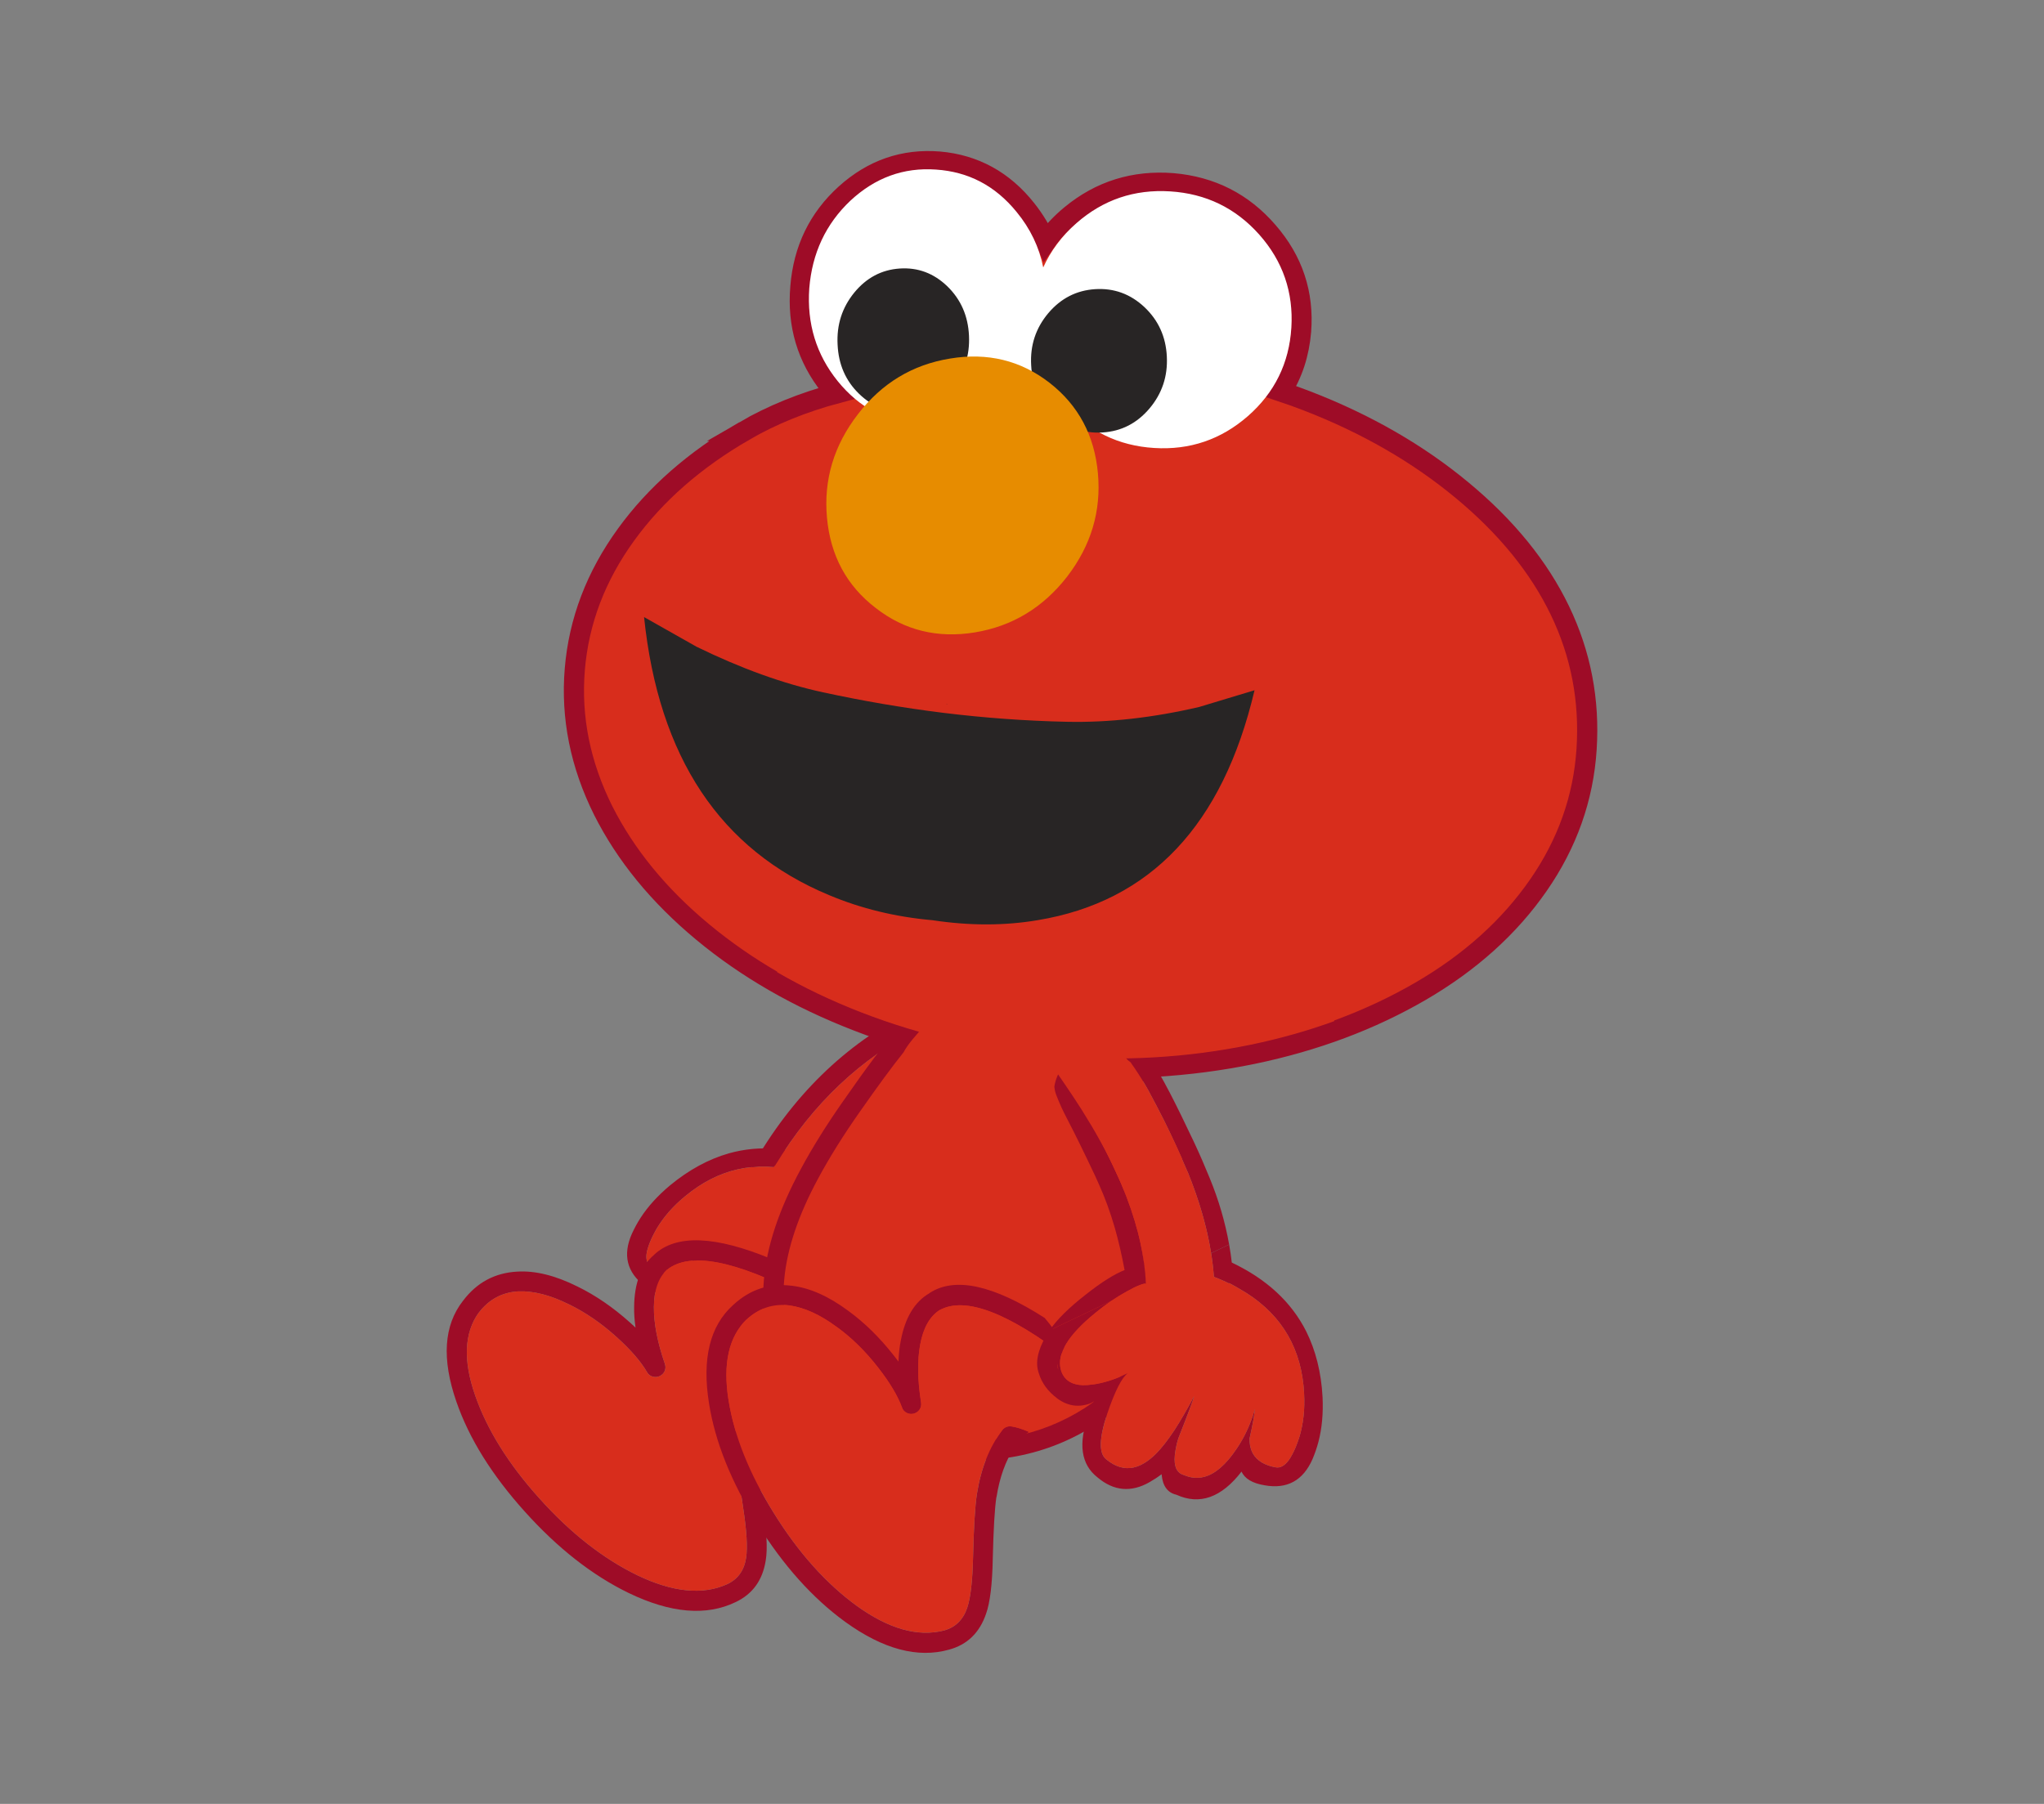 <?xml version="1.0" encoding="UTF-8" standalone="no"?>
<!-- Created with Inkscape (http://www.inkscape.org/) -->

<svg
   xmlns:dc="http://purl.org/dc/elements/1.1/"
   xmlns:cc="http://creativecommons.org/ns#"
   xmlns:rdf="http://www.w3.org/1999/02/22-rdf-syntax-ns#"
   xmlns:svg="http://www.w3.org/2000/svg"
   xmlns="http://www.w3.org/2000/svg"
   version="1.1"
   width="290"
   height="256"
   id="svg5089">
  <rect width="100%" height="100%" fill="#808080" stroke="none"/>
  <defs
     id="defs5091" />
  <g
     transform="translate(0,-224)"
     id="layer1">
    <g
       transform="translate(-774.656,-47.138)"
       id="g497">
      <path
         d="m 901.572,447.64 c -0.052,-0.106 -0.119,-0.268 -0.173,-0.447 -0.006,-0.018 -0.006,-0.018 -0.011,-0.033 -0.145,-0.295 -0.286,-0.646 -0.442,-1.047 -0.154,-0.381 -0.322,-0.758 -0.509,-1.135 -0.062,-0.141 -0.146,-0.293 -0.227,-0.447 -0.152,-0.258 -0.302,-0.516 -0.452,-0.773 -0.332,-0.668 -0.725,-1.32 -1.189,-1.963 -0.091,-0.117 -0.162,-0.24 -0.258,-0.371 -0.11,-0.127 -0.23,-0.287 -0.367,-0.441 -0.468,-0.594 -0.798,-1.027 -1.013,-1.32 -0.424,-0.625 -1.186,-1.355 -2.279,-2.188 -0.212,-0.166 -0.462,-0.34 -0.718,-0.531 -0.235,-0.18 -0.462,-0.342 -0.707,-0.5 -0.065,-0.033 -0.149,-0.078 -0.229,-0.107 -0.192,-0.104 -0.364,-0.195 -0.523,-0.305 -0.104,-0.043 -0.171,-0.094 -0.24,-0.143 -0.028,0.025 -0.056,0.053 -0.1,0.084 -4.965,-2.01 -9.648,-2.402 -14.084,-1.156 -2.88,0.826 -5.656,2.338 -8.316,4.529 -1.725,1.441 -3.136,2.979 -4.205,4.633 -0.473,0.736 -0.872,1.484 -1.227,2.254 -1.32,2.998 -0.706,5.479 1.833,7.406 1.364,1.068 2.564,1.418 3.585,1.068 -0.78,4.534 0.482,7.496 3.773,8.889 1.021,0.709 2.166,0.592 3.432,-0.367 0.031,-0.01 0.059,-0.037 0.07,-0.057 0.062,0.662 0.173,1.324 0.32,1.977 0.651,2.898 2.462,4.547 5.405,4.918 2.884,0.48 5.313,-1.176 7.257,-4.957 0.335,-0.654 0.632,-1.266 0.9,-1.848 0.018,0.117 0.048,0.217 0.066,0.336 0.026,0.082 0.057,0.18 0.087,0.279 0.686,1.598 1.907,2.549 3.637,2.881 l -0.021,-0.012 c 1.578,0.303 3.034,0.146 4.342,-0.486 1.382,-0.584 2.437,-1.998 3.13,-4.232 0.625,-1.875 0.787,-4.572 0.502,-8.084 -0.197,-2.695 -0.584,-4.779 -1.138,-6.24 0.028,-0.027 0.061,-0.037 0.089,-0.064 m -2.5,1.839 c 0.424,1.676 0.677,3.445 0.771,5.275 0.291,4.871 -0.56,7.834 -2.546,8.887 -0.075,0.043 -0.17,0.09 -0.263,0.137 -1.209,0.492 -2.354,0.199 -3.448,-0.918 -0.291,-0.303 -0.582,-0.68 -0.875,-1.109 -0.096,-0.131 -0.193,-0.281 -0.292,-0.43 -0.393,-0.633 -0.765,-1.324 -1.081,-2.068 -0.292,-0.662 -0.528,-1.377 -0.748,-2.152 0.098,1.08 -0.657,3.064 -2.228,5.943 -1.747,3.129 -3.253,4.592 -4.536,4.43 -0.241,-0.033 -0.471,-0.072 -0.702,-0.127 -1.464,-0.34 -2.473,-1.123 -3.015,-2.371 -0.363,-0.84 -0.521,-1.881 -0.476,-3.131 0.045,-1.088 0.269,-2.463 0.687,-4.148 0.385,-1.494 0.937,-3.258 1.636,-5.24 -0.361,0.572 -1.312,2.439 -2.849,5.611 -0.34,0.588 -0.688,1.088 -1.012,1.49 -1.069,1.365 -2.034,1.892 -2.937,1.578 -0.122,-0.051 -0.247,-0.103 -0.36,-0.176 -0.93,-0.414 -1.624,-1.045 -2.079,-1.889 -0.751,-1.4 -0.815,-3.367 -0.211,-5.896 0.337,-1.482 0.854,-2.892 1.559,-4.271 0.008,-0.039 0.032,-0.08 0.061,-0.107 0.062,-0.143 0.128,-0.271 0.2,-0.4 0.22,-0.391 0.406,-0.715 0.573,-0.982 -0.292,0.322 -0.629,0.748 -1.026,1.264 -0.012,0.021 -0.027,0.025 -0.04,0.047 -0.42,0.56 -0.914,1.229 -1.458,2.02 -0.965,0.939 -2.016,1.316 -3.126,1.135 -0.6,-0.082 -1.217,-0.344 -1.859,-0.756 -0.155,-0.094 -0.298,-0.213 -0.457,-0.324 -0.512,-0.383 -0.68,-1.047 -0.503,-1.994 0.117,-0.557 0.346,-1.217 0.699,-1.986 0.205,-0.439 0.435,-0.865 0.677,-1.299 0.018,-0.006 0.018,-0.006 0.013,-0.021 0.994,-1.666 2.331,-3.201 4.038,-4.6 4.725,-3.916 9.985,-5.092 15.773,-3.551 0.395,0.113 0.785,0.227 1.164,0.346 0.491,0.152 0.985,0.303 1.491,0.49 -0.014,0.021 -0.045,0.031 -0.061,0.037 0.3,0.104 0.589,0.229 0.878,0.357 0.332,0.15 0.664,0.297 1.002,0.465 0.081,0.029 0.165,0.072 0.252,0.119 0.025,-0.027 0.054,-0.053 0.085,-0.078 0.115,0.09 0.252,0.189 0.395,0.307 0.22,0.185 0.418,0.371 0.643,0.574 1.154,1.025 1.853,1.727 2.102,2.133 0.161,0.236 0.86,1.473 2.127,3.682 0.078,0.137 0.156,0.273 0.224,0.38 0.101,0.272 0.162,0.468 0.202,0.599 -0.014,0.023 -0.045,0.033 -0.057,0.053 0.09,0.062 0.185,0.195 0.284,0.396 0.04,0.08 0.074,0.193 0.127,0.303 0.084,0.223 0.186,0.498 0.293,0.84 0.083,0.33 0.18,0.71 0.289,1.126 m -1.597,14.45 c 0.263,-0.133 0.521,-0.285 0.771,-0.469 -0.141,0.133 -0.284,0.248 -0.438,0.33 -0.109,0.053 -0.224,0.088 -0.333,0.139"
         id="path499"
         style="fill:#9e0c27" />
      <path
         d="m 898.782,448.349 c 0.084,0.334 0.181,0.715 0.29,1.131 0.424,1.676 0.677,3.445 0.771,5.275 0.291,4.871 -0.56,7.834 -2.546,8.887 -0.076,0.043 -0.17,0.09 -0.263,0.137 -1.209,0.492 -2.355,0.199 -3.448,-0.918 -0.291,-0.303 -0.582,-0.68 -0.875,-1.109 -0.096,-0.132 -0.193,-0.281 -0.292,-0.43 -0.393,-0.633 -0.765,-1.324 -1.081,-2.068 -0.292,-0.662 -0.528,-1.377 -0.748,-2.152 0.098,1.08 -0.657,3.064 -2.228,5.943 -1.747,3.129 -3.253,4.592 -4.536,4.43 -0.241,-0.033 -0.471,-0.072 -0.702,-0.127 -1.464,-0.34 -2.473,-1.123 -3.015,-2.371 -0.364,-0.84 -0.521,-1.881 -0.476,-3.131 0.044,-1.088 0.269,-2.463 0.687,-4.148 0.385,-1.494 0.937,-3.258 1.636,-5.24 -0.362,0.572 -1.312,2.439 -2.849,5.611 -0.34,0.588 -0.688,1.088 -1.013,1.49 -1.068,1.365 -2.033,1.893 -2.936,1.578 -0.123,-0.051 -0.247,-0.104 -0.36,-0.176 -0.93,-0.414 -1.624,-1.045 -2.08,-1.889 -0.75,-1.4 -0.814,-3.368 -0.21,-5.896 0.336,-1.482 0.854,-2.893 1.559,-4.271 0.008,-0.039 0.032,-0.08 0.061,-0.107 0.062,-0.143 0.128,-0.271 0.199,-0.4 0.221,-0.391 0.407,-0.715 0.574,-0.983 -0.292,0.325 -0.629,0.748 -1.026,1.265 -0.012,0.021 -0.027,0.025 -0.04,0.047 -0.42,0.559 -0.914,1.229 -1.458,2.02 -0.965,0.939 -2.016,1.316 -3.126,1.135 -0.6,-0.082 -1.217,-0.344 -1.859,-0.756 -0.155,-0.094 -0.298,-0.213 -0.457,-0.324 -0.512,-0.383 -0.68,-1.047 -0.503,-1.994 0.117,-0.557 0.346,-1.217 0.699,-1.986 0.205,-0.439 0.435,-0.865 0.677,-1.299 0.018,-0.006 0.018,-0.006 0.013,-0.021 0.994,-1.666 2.331,-3.201 4.038,-4.6 4.725,-3.916 9.985,-5.092 15.773,-3.551 0.395,0.113 0.785,0.227 1.164,0.346 0.492,0.152 0.985,0.302 1.491,0.49 -0.014,0.021 -0.045,0.031 -0.061,0.037 0.3,0.104 0.589,0.23 0.878,0.357 0.332,0.15 0.664,0.297 1.002,0.465 0.081,0.029 0.165,0.072 0.252,0.118 0.025,-0.026 0.054,-0.052 0.085,-0.077 0.115,0.09 0.252,0.189 0.395,0.307 0.22,0.186 0.418,0.371 0.643,0.574 1.154,1.025 1.853,1.727 2.102,2.133 0.161,0.236 0.86,1.473 2.127,3.682 0.079,0.137 0.156,0.273 0.224,0.379 0.101,0.273 0.161,0.469 0.202,0.6 -0.014,0.023 -0.045,0.033 -0.057,0.055 0.09,0.061 0.184,0.193 0.284,0.395 0.04,0.079 0.074,0.193 0.127,0.303 0.083,0.216 0.185,0.492 0.292,0.834"
         id="path501"
         style="fill:#d82d1c" />
      <path
         d="m 936.28,425.056 c -0.243,0.092 -0.486,0.115 -0.745,0.068 -8.368,-1.5 -16.025,-0.725 -22.966,2.344 -6.613,2.951 -12.236,7.848 -16.841,14.682 -0.396,-0.701 -1.053,-1.379 -1.931,-2.039 4.857,-7.034 10.743,-12.102 17.65,-15.159 7,-3.116 14.709,-4.044 23.093,-2.776 l 0.78,-8.873 c -10.787,-2.152 -20.827,-0.904 -30.148,3.781 -8.369,4.217 -15.2,10.674 -20.469,19.344 -0.015,0.021 -0.021,0.059 -0.054,0.082 l -0.016,0.004 c -0.197,-0.006 -0.352,0.014 -0.484,0.043 -0.019,0.006 -0.402,0.023 -1.188,0.068 -0.82,0.051 -1.323,0.098 -1.474,0.133 -0.032,0.01 -0.1,0.025 -0.188,0.028 5.686,-10.062 13.238,-17.448 22.638,-22.168 10.219,-5.147 21.282,-6.407 33.179,-3.755 0.338,0.08 0.607,0.246 0.801,0.539 0.207,0.285 0.294,0.584 0.269,0.926 l -1.029,11.566 c -0.029,0.254 -0.116,0.486 -0.278,0.705 -0.144,0.209 -0.357,0.365 -0.599,0.457"
         id="path503"
         style="fill:#9e0c27" />
      <path
         d="m 935.321,413.302 -0.78,8.873 c -8.384,-1.268 -16.093,-0.34 -23.093,2.775 -6.907,3.059 -12.793,8.125 -17.65,15.16 -0.021,-0.016 -0.046,-0.043 -0.066,-0.057 -0.185,0.273 -0.582,0.615 -1.202,0.99 -0.812,0.525 -1.411,0.846 -1.763,0.928 -1.191,0.281 -2.567,-0.084 -4.136,-1.113 -1.524,-0.986 -2.421,-2.016 -2.673,-3.088 -0.06,-0.252 0.119,-0.611 0.523,-1.078 0.057,-0.066 0.115,-0.117 0.153,-0.18 l 0.016,-0.004 c 0.032,-0.023 0.039,-0.061 0.054,-0.082 5.269,-8.67 12.1,-15.127 20.469,-19.344 9.321,-4.685 19.361,-5.933 30.148,-3.78"
         id="path505"
         style="fill:#d82d1c" />
      <path
         d="m 856.572,453.706 c -3.114,-1.555 -5.961,-2.264 -8.52,-2.109 -3.18,0.168 -5.742,1.539 -7.709,4.146 -2.729,3.486 -3.034,8.268 -0.932,14.322 1.799,5.207 5.026,10.391 9.702,15.588 4.674,5.199 9.579,9.045 14.733,11.549 5.956,2.879 11.023,3.307 15.181,1.295 2.412,-1.141 3.829,-3.109 4.267,-5.896 0.286,-1.659 0.142,-4.308 -0.433,-7.921 -0.625,-4.098 -0.97,-6.98 -1.017,-8.66 h 0.017 c -0.053,-2.811 0.361,-5.25 1.244,-7.35 0.054,0.006 0.107,0.012 0.156,0.035 0.158,-0.881 0.648,-1.74 1.507,-2.572 -0.941,-0.238 -1.793,-0.355 -2.517,-0.336 -0.266,-0.014 -0.521,0.061 -0.731,0.195 -0.228,0.131 -0.407,0.322 -0.524,0.572 -1.358,2.643 -2.018,5.811 -1.946,9.508 v 0.018 c 0.039,1.736 0.386,4.74 1.043,9.02 0.496,3.234 0.64,5.58 0.427,7.055 l -10e-4,0.018 c -0.264,1.785 -1.155,3.057 -2.69,3.773 -3.485,1.578 -7.739,1.141 -12.765,-1.273 -4.836,-2.357 -9.469,-5.98 -13.877,-10.9 -4.393,-4.879 -7.43,-9.76 -9.123,-14.638 -1.723,-4.95 -1.539,-8.864 0.515,-11.726 l -0.003,0.018 c 1.442,-1.893 3.309,-2.904 5.621,-3.035 2.144,-0.08 4.506,0.52 7.123,1.818 l 0.017,0.002 c 2.37,1.146 4.637,2.707 6.817,4.678 1.96,1.768 3.405,3.422 4.298,4.957 0.175,0.32 0.431,0.527 0.788,0.641 0.342,0.094 0.679,0.082 1.014,-0.072 0.32,-0.155 0.561,-0.391 0.704,-0.713 0.146,-0.332 0.149,-0.668 0.033,-1.018 -1.049,-3.035 -1.576,-5.729 -1.561,-8.088 0.019,-2.383 0.634,-4.145 1.865,-5.285 l 0.017,0.002 c 3.199,-2.566 9.599,-1.344 19.187,3.645 -0.693,-1.582 -2.146,-3.311 -4.345,-5.141 -8.002,-3.336 -13.57,-3.557 -16.688,-0.631 l -0.002,0.018 c -1.861,1.562 -2.807,4.008 -2.837,7.373 -0.022,0.934 0.053,1.931 0.196,2.953 -0.254,-0.242 -0.525,-0.486 -0.796,-0.729 -2.392,-2.139 -4.869,-3.846 -7.455,-5.106"
         id="path507"
         style="fill:#9e0c27" />
      <path
         d="m 869.312,451.323 -0.017,-0.002 c -1.231,1.141 -1.847,2.902 -1.865,5.285 -0.015,2.359 0.512,5.053 1.561,8.088 0.116,0.35 0.112,0.686 -0.032,1.02 -0.145,0.32 -0.385,0.555 -0.705,0.711 -0.335,0.154 -0.672,0.166 -1.014,0.074 -0.357,-0.115 -0.615,-0.321 -0.788,-0.643 -0.893,-1.535 -2.338,-3.189 -4.298,-4.957 -2.181,-1.972 -4.447,-3.531 -6.817,-4.678 l -0.017,-0.003 c -2.617,-1.298 -4.979,-1.897 -7.123,-1.817 -2.312,0.131 -4.179,1.143 -5.621,3.035 l 0.003,-0.018 c -2.054,2.861 -2.237,6.775 -0.515,11.725 1.693,4.879 4.73,9.76 9.123,14.639 4.408,4.92 9.041,8.543 13.877,10.9 5.025,2.414 9.279,2.852 12.765,1.273 1.535,-0.717 2.427,-1.988 2.69,-3.773 l 10e-4,-0.018 c 0.213,-1.475 0.069,-3.821 -0.428,-7.055 -0.656,-4.279 -1.003,-7.283 -1.043,-9.02 l 10e-4,-0.018 c -0.071,-3.697 0.588,-6.865 1.946,-9.508 0.117,-0.25 0.297,-0.441 0.524,-0.572 0.211,-0.135 0.466,-0.209 0.731,-0.195 0.724,-0.02 1.575,0.098 2.517,0.336 0.159,-0.158 0.338,-0.314 0.534,-0.484 0.295,-0.264 0.624,-0.508 0.97,-0.73 0.402,-1.172 0.602,-1.799 0.61,-1.869 0.004,-0.053 0.517,-1.385 1.517,-4.002 0.02,-0.156 0.104,-0.411 0.271,-0.777 0.147,-0.369 0.231,-0.625 0.249,-0.766 0.099,-0.816 -0.048,-1.664 -0.421,-2.537 -9.587,-4.988 -15.986,-6.21 -19.186,-3.644"
         id="path509"
         style="fill:#d82d1c" />
      <path
         d="m 917.853,415.63 c 8.519,1.383 13.856,4.057 16.019,7.986 2.181,3.721 3.645,8.334 4.387,13.861 0.731,5.293 1.263,10.057 1.584,14.271 1.256,9.326 -1.988,16.51 -9.732,21.549 l -0.021,0.014 c -6.826,4.424 -14.831,5.969 -24.017,4.619 -9.584,-1.4 -16.316,-5.441 -20.177,-12.121 -4.618,-7.711 -3.82,-17.307 2.388,-28.784 1.662,-3.087 3.693,-6.345 6.082,-9.737 3.287,-4.74 5.834,-8.127 7.624,-10.143 1.911,-2.423 7.186,-2.925 15.863,-1.515"
         id="path511"
         style="fill:#9e0c27" />
      <path
         d="m 863.494,346.99 c 4.138,-5.708 9.713,-10.612 16.76,-14.688 3.924,-2.281 8.336,-4.066 13.275,-5.39 -0.602,-0.432 -0.977,-0.741 -1.108,-0.91 -3.259,-4.075 -4.668,-8.786 -4.208,-14.134 0.425,-5.331 2.561,-9.731 6.415,-13.218 3.855,-3.469 8.27,-4.986 13.28,-4.583 5.007,0.437 9.129,2.703 12.368,6.793 1.147,1.45 2.072,2.978 2.761,4.58 0.964,-1.374 2.157,-2.642 3.555,-3.792 4.174,-3.449 8.998,-4.94 14.455,-4.511 5.453,0.467 9.952,2.755 13.496,6.865 3.561,4.093 5.129,8.814 4.706,14.164 -0.27,3.191 -1.201,6.035 -2.811,8.552 1.248,0.417 2.474,0.854 3.681,1.322 8.383,3.247 15.718,7.469 21.971,12.662 6.271,5.193 10.896,10.876 13.879,17.065 2.983,6.189 4.238,12.755 3.788,19.699 -0.451,6.941 -2.737,13.394 -6.852,19.318 -4.114,5.926 -9.679,10.937 -16.688,15.016 -7.048,4.094 -14.975,7.074 -23.798,8.908 -9.132,1.885 -18.593,2.441 -28.344,1.635 -9.771,-0.807 -19.014,-2.889 -27.725,-6.281 -8.418,-3.248 -15.754,-7.471 -22.005,-12.664 -6.254,-5.193 -10.946,-10.951 -14.12,-17.258 -3.25,-6.529 -4.587,-13.208 -4.017,-20.035 0.571,-6.829 2.994,-13.201 7.286,-19.115"
         id="path513"
         style="fill:#d82d1c" />
      <path
         d="m 880.254,332.303 c 3.924,-2.282 8.336,-4.067 13.275,-5.39 -0.602,-0.433 -0.977,-0.741 -1.108,-0.911 -3.259,-4.074 -4.668,-8.786 -4.208,-14.133 0.425,-5.332 2.561,-9.732 6.415,-13.219 3.854,-3.469 8.27,-4.985 13.28,-4.583 5.007,0.437 9.129,2.703 12.367,6.793 1.148,1.45 2.074,2.979 2.762,4.581 0.964,-1.375 2.157,-2.643 3.555,-3.793 4.175,-3.448 8.998,-4.94 14.455,-4.51 5.453,0.467 9.952,2.755 13.496,6.864 3.561,4.093 5.129,8.814 4.706,14.164 -0.27,3.192 -1.201,6.036 -2.811,8.552 1.248,0.418 2.474,0.854 3.681,1.323 8.383,3.246 15.718,7.469 21.971,12.661 6.271,5.194 10.896,10.877 13.879,17.065 2.983,6.19 4.238,12.756 3.788,19.699 -0.451,6.94 -2.737,13.395 -6.852,19.317 -4.114,5.927 -9.679,10.938 -16.688,15.017 -7.048,4.094 -14.975,7.074 -23.798,8.908 -9.132,1.885 -18.593,2.441 -28.344,1.635 -9.771,-0.807 -19.014,-2.889 -27.725,-6.281 -8.418,-3.248 -15.753,-7.471 -22.005,-12.664 -6.254,-5.193 -10.946,-10.951 -14.12,-17.258 -3.25,-6.529 -4.586,-13.207 -4.017,-20.035 0.569,-6.828 2.992,-13.2 7.284,-19.114 4.14,-5.709 9.715,-10.612 16.762,-14.688 z"
         id="path515"
         style="fill:none;stroke:#9e0c27;stroke-width:2.862;stroke-miterlimit:10" />
      <path
         d="m 893.508,325.227 c -3.044,-3.775 -4.383,-8.159 -4.033,-13.173 0.401,-4.991 2.346,-9.135 5.828,-12.431 3.52,-3.275 7.554,-4.743 12.141,-4.421 4.621,0.307 8.421,2.3 11.434,6.001 1.949,2.361 3.217,5.003 3.789,7.888 1.063,-2.354 2.628,-4.459 4.712,-6.283 3.792,-3.33 8.222,-4.827 13.291,-4.511 5.071,0.318 9.279,2.353 12.645,6.13 3.35,3.775 4.865,8.189 4.554,13.222 -0.315,5.034 -2.368,9.207 -6.16,12.537 -3.81,3.328 -8.242,4.843 -13.311,4.526 -5.07,-0.316 -9.276,-2.37 -12.625,-6.146 -0.135,-0.151 -0.268,-0.302 -0.402,-0.455 -3.296,-0.295 -6.052,-0.663 -8.246,-1.123 -3.406,3.191 -7.421,4.644 -12.027,4.374 -4.641,-0.307 -8.511,-2.341 -11.59,-6.135"
         id="path517"
         style="fill:#ffffff" />
      <path
         d="m 923.38,315.587 c 1.793,-2.119 4.006,-3.245 6.659,-3.414 2.667,-0.167 4.991,0.682 6.984,2.544 1.992,1.883 3.045,4.214 3.182,7.016 0.142,2.801 -0.675,5.246 -2.453,7.364 -1.792,2.12 -4.007,3.246 -6.658,3.414 -2.653,0.169 -4.959,-0.678 -6.952,-2.542 -1.991,-1.864 -3.045,-4.195 -3.185,-7.014 -0.158,-2.804 0.645,-5.247 2.423,-7.368"
         id="path519"
         style="fill:#282525" />
      <path
         d="m 895.851,312.671 c 1.742,-2.123 3.888,-3.253 6.455,-3.426 2.586,-0.173 4.835,0.67 6.761,2.529 1.926,1.877 2.938,4.207 3.069,7.008 0.129,2.801 -0.666,5.245 -2.392,7.369 -1.741,2.122 -3.887,3.253 -6.457,3.426 -2.569,0.173 -4.798,-0.669 -6.725,-2.528 -1.928,-1.859 -2.939,-4.188 -3.069,-7.007 -0.148,-2.802 0.633,-5.247 2.358,-7.371"
         id="path521"
         style="fill:#282525" />
      <path
         d="m 891.425,369.388 c 5.655,1.224 11.365,2.208 17.107,2.916 5.744,0.705 11.562,1.138 17.479,1.265 5.919,0.129 12.186,-0.566 18.781,-2.101 l 7.856,-2.373 c -4.503,19.117 -14.751,29.98 -30.765,32.628 -4.686,0.795 -9.648,0.799 -14.855,0.016 -0.04,-0.004 -0.069,-0.008 -0.096,-0.012 -5.226,-0.464 -10.113,-1.652 -14.633,-3.553 -15.448,-6.418 -24.198,-19.559 -26.262,-39.463 l 7.445,4.208 c 6.311,3.083 12.288,5.244 17.943,6.469"
         id="path523"
         style="fill:#282525" />
      <path
         d="m 909.048,371.024 -0.003,0.035 c -0.097,-0.029 -0.15,-0.053 -0.164,-0.056 l 0.167,0.021 z"
         id="path525"
         style="fill:#282525" />
      <path
         d="m 930.427,338.297 c 0.49,5.371 -0.974,10.251 -4.358,14.66 -3.418,4.406 -7.782,7.05 -13.108,7.929 -5.304,0.863 -9.994,-0.29 -14.079,-3.48 -4.109,-3.154 -6.405,-7.426 -6.895,-12.796 -0.49,-5.372 0.973,-10.269 4.394,-14.692 3.385,-4.41 7.749,-7.036 13.072,-7.897 5.306,-0.88 10.016,0.257 14.12,3.446 4.083,3.189 6.365,7.46 6.854,12.83"
         id="path527"
         style="fill:#e78c00" />
      <path
         d="m 925.959,418.544 c -1.125,-0.734 -2.809,-1.527 -5.05,-2.377 -6.35,-1.062 -10.524,-1.41 -12.552,-1.086 -0.746,0.109 -1.338,0.348 -1.735,0.711 -0.227,0.191 -0.528,0.516 -0.903,0.953 -0.117,0.177 -0.646,0.802 -1.59,1.889 -0.602,0.736 -1.022,1.344 -1.26,1.82 -1.607,1.994 -3.675,4.818 -6.207,8.438 -2.321,3.299 -4.297,6.459 -5.914,9.463 -5.618,10.385 -6.426,19.07 -2.433,26.041 3.508,5.91 9.566,9.502 18.162,10.756 8.455,1.23 15.815,-0.172 22.099,-4.205 6.751,-4.399 9.579,-10.676 8.482,-18.82 0.007,-0.035 0.013,-0.07 -0.002,-0.088 -0.326,-4.182 -0.85,-8.906 -1.58,-14.184 -0.689,-5.109 -2.031,-9.385 -4.024,-12.822 -0.069,-0.119 -0.143,-0.219 -0.215,-0.322 -0.237,-0.393 -0.582,-0.893 -1.001,-1.479 -0.708,-0.986 -1.397,-1.885 -2.062,-2.703 -0.617,-0.78 -1.363,-1.434 -2.215,-1.985 m -3.563,-0.727 c -0.086,-0.014 -0.189,-0.033 -0.276,-0.047 l 0.016,-0.086 0.26,0.133 z"
         id="path529"
         style="fill:#d82d1c" />
      <path
         d="m 895.019,457.169 c -2.797,-2.076 -5.477,-3.271 -8.024,-3.566 -3.163,-0.391 -5.929,0.514 -8.325,2.736 -3.296,2.959 -4.433,7.617 -3.421,13.951 0.86,5.447 3.136,11.121 6.833,17.061 3.698,5.939 7.86,10.589 12.502,13.959 5.364,3.879 10.284,5.186 14.731,3.932 2.576,-0.703 4.317,-2.395 5.234,-5.066 0.574,-1.586 0.894,-4.219 0.96,-7.881 0.102,-4.148 0.266,-7.047 0.515,-8.715 l 0.017,0.006 c 0.438,-2.781 1.273,-5.111 2.514,-7.025 0.05,0.016 0.101,0.029 0.146,0.062 0.312,-0.842 0.945,-1.604 1.935,-2.273 -0.886,-0.396 -1.704,-0.664 -2.423,-0.771 -0.256,-0.057 -0.522,-0.029 -0.753,0.064 -0.247,0.091 -0.46,0.246 -0.619,0.473 -1.798,2.368 -3.002,5.377 -3.581,9.031 l -0.003,0.018 c -0.263,1.715 -0.448,4.738 -0.548,9.068 -0.076,3.275 -0.346,5.613 -0.812,7.027 l -0.005,0.02 c -0.575,1.713 -1.676,2.807 -3.31,3.248 -3.714,0.943 -7.829,-0.229 -12.359,-3.488 -4.353,-3.17 -8.283,-7.551 -11.767,-13.166 -3.479,-5.58 -5.617,-10.92 -6.436,-16.023 -0.828,-5.182 0.036,-9.004 2.557,-11.465 l -0.003,0.015 c 1.755,-1.61 3.771,-2.284 6.069,-2.009 2.126,0.297 4.35,1.3 6.702,3.039 l 0.017,0.006 c 2.135,1.545 4.096,3.475 5.9,5.801 1.623,2.086 2.758,3.969 3.369,5.639 0.115,0.344 0.332,0.594 0.665,0.768 0.319,0.152 0.654,0.199 1.012,0.105 0.342,-0.096 0.619,-0.289 0.817,-0.578 0.203,-0.305 0.265,-0.631 0.211,-0.998 -0.504,-3.174 -0.552,-5.922 -0.123,-8.246 0.436,-2.34 1.352,-3.969 2.762,-4.879 l 0.016,0.004 c 3.603,-1.969 9.697,0.354 18.272,6.947 -0.408,-1.68 -1.536,-3.637 -3.384,-5.826 -7.303,-4.686 -12.75,-5.879 -16.336,-3.539 l -0.003,0.017 c -2.109,1.214 -3.468,3.458 -4.087,6.771 -0.186,0.916 -0.286,1.912 -0.324,2.943 -0.207,-0.281 -0.431,-0.57 -0.655,-0.855 -1.985,-2.53 -4.129,-4.647 -6.455,-6.342"
         id="path531"
         style="fill:#9e0c27" />
      <path
         d="m 907.99,457.05 -0.016,-0.004 c -1.41,0.91 -2.326,2.539 -2.762,4.879 -0.429,2.324 -0.381,5.072 0.123,8.246 0.053,0.367 -0.009,0.693 -0.211,0.998 -0.198,0.289 -0.474,0.482 -0.817,0.578 -0.357,0.094 -0.692,0.047 -1.012,-0.105 -0.333,-0.174 -0.551,-0.424 -0.663,-0.768 -0.613,-1.67 -1.748,-3.554 -3.372,-5.639 -1.805,-2.326 -3.766,-4.256 -5.899,-5.801 l -0.018,-0.006 c -2.352,-1.738 -4.575,-2.742 -6.701,-3.039 -2.299,-0.275 -4.315,0.398 -6.069,2.01 l 0.003,-0.016 c -2.521,2.461 -3.385,6.283 -2.557,11.465 0.818,5.104 2.957,10.443 6.435,16.023 3.484,5.616 7.415,9.996 11.767,13.166 4.531,3.26 8.646,4.432 12.359,3.488 1.635,-0.441 2.735,-1.535 3.311,-3.247 l 0.005,-0.021 c 0.466,-1.414 0.735,-3.752 0.812,-7.027 0.1,-4.33 0.285,-7.354 0.548,-9.068 l 0.003,-0.018 c 0.579,-3.654 1.783,-6.662 3.581,-9.031 0.159,-0.227 0.372,-0.381 0.619,-0.473 0.23,-0.094 0.496,-0.121 0.753,-0.064 0.719,0.107 1.536,0.375 2.423,0.771 0.187,-0.127 0.387,-0.25 0.611,-0.381 0.339,-0.211 0.704,-0.393 1.083,-0.553 0.602,-1.084 0.909,-1.668 0.929,-1.734 0.015,-0.051 0.753,-1.275 2.195,-3.678 0.047,-0.15 0.173,-0.389 0.401,-0.721 0.212,-0.34 0.339,-0.576 0.381,-0.712 0.238,-0.786 0.243,-1.647 0.027,-2.573 -8.574,-6.591 -14.669,-8.914 -18.272,-6.945"
         id="path533"
         style="fill:#d82d1c" />
      <path
         d="m 934.159,421.12 c 0.459,0.438 0.774,0.691 0.912,0.779 0.105,0.18 0.281,0.424 0.518,0.756 0.728,1.078 1.387,2.131 1.953,3.153 0.793,1.452 1.537,2.894 2.252,4.304 1.017,2.043 2.072,4.334 3.171,6.91 0.046,0.135 0.105,0.262 0.157,0.368 l 0.009,-0.021 c 1.657,4.066 2.774,7.932 3.355,11.607 l 2.559,-1.225 c -0.566,-3.201 -1.492,-6.346 -2.764,-9.441 -0.678,-1.662 -1.39,-3.309 -2.146,-4.93 l -0.008,-0.02 c -1.313,-2.785 -2.472,-5.162 -3.488,-7.127 -1.045,-2.025 -2.467,-4.471 -4.271,-7.35 -3.604,-0.84 -6.442,-0.447 -8.526,1.168 -2.104,1.605 -3.287,3.367 -3.593,5.27 0.024,0.412 0.119,0.811 0.26,1.188 0.447,1.173 0.979,2.328 1.573,3.451 1.199,2.301 2.514,5.008 3.978,8.107 0.181,0.416 0.375,0.824 0.555,1.238 0.841,1.876 1.575,3.896 2.2,6.049 0.543,1.898 1.006,3.916 1.397,6.023 -1.473,0.59 -3.298,1.732 -5.454,3.439 -2.404,1.863 -4.146,3.584 -5.201,5.129 l 8.773,-4.197 c 0.717,-0.477 1.464,-0.93 2.211,-1.348 0.384,-0.203 0.738,-0.391 1.043,-0.557 0.33,-0.158 0.606,-0.27 0.833,-0.359 0.117,-0.035 0.227,-0.09 0.313,-0.111 0.218,-0.067 0.383,-0.086 0.492,-0.061 -0.021,-0.281 -0.031,-0.547 -0.033,-0.834 -0.029,-0.18 -0.042,-0.365 -0.045,-0.539 -0.016,-0.029 -0.016,-0.07 -0.006,-0.093 -0.179,-1.862 -0.51,-3.767 -1.015,-5.747 -0.576,-2.209 -1.354,-4.52 -2.347,-6.879 l -0.271,-0.084 0.271,0.084 c -1.746,-3.93 -3.62,-7.643 -5.637,-11.172 -0.076,-0.118 -0.137,-0.244 -0.205,-0.348 -0.157,-0.289 -0.326,-0.557 -0.476,-0.832 -0.173,-0.281 -0.355,-0.582 -0.516,-0.873 l 0.154,-0.727 c 0.01,-0.064 0.026,-0.109 0.064,-0.148 l 0.034,-0.092 c 0.008,-0.023 0.023,-0.07 0.063,-0.109 v -0.039 c 0.301,-0.625 0.769,-1.334 1.438,-2.152 0.168,-0.217 0.351,-0.398 0.563,-0.561 l 1.139,-0.602 0.048,-0.023 c 0.319,-0.094 0.655,-0.16 1.007,-0.191 1.165,-0.11 2.075,-0.18 2.707,-0.231"
         id="path535"
         style="fill:#9e0c27" />
      <path
         d="m 949.045,447.754 c 0.158,0.849 0.275,1.7 0.377,2.56 4.917,2.334 8.433,5.57 10.547,9.744 1.361,2.727 2.142,5.844 2.33,9.342 0.109,2.281 -0.077,4.395 -0.579,6.332 -0.224,0.859 -0.509,1.672 -0.843,2.469 -1.338,3.051 -3.614,4.295 -6.804,3.719 -1.739,-0.287 -2.824,-0.943 -3.268,-1.947 -2.857,3.701 -5.942,4.793 -9.245,3.287 -1.234,-0.279 -1.935,-1.217 -2.087,-2.822 -0.013,-0.031 -0.011,-0.07 -0.004,-0.094 -0.536,0.413 -1.11,0.783 -1.701,1.123 -2.618,1.502 -5.095,1.281 -7.397,-0.666 -2.342,-1.83 -2.772,-4.787 -1.279,-8.84 0.264,-0.703 0.515,-1.346 0.766,-1.949 -0.102,0.07 -0.195,0.115 -0.299,0.184 -0.079,0.037 -0.171,0.084 -0.267,0.127 -1.668,0.588 -3.221,0.326 -4.656,-0.742 l 0.023,0.01 c -1.314,-0.973 -2.196,-2.172 -2.624,-3.588 -0.511,-1.432 -0.176,-3.191 1.017,-5.252 0.146,-0.262 0.307,-0.531 0.505,-0.801 l 8.773,-4.197 c -0.771,0.523 -1.52,1.096 -2.271,1.705 -3.846,3.133 -5.479,5.803 -4.902,8.016 0.023,0.088 0.052,0.188 0.083,0.291 0.46,1.244 1.468,1.898 3.056,1.95 0.427,0.007 0.909,-0.03 1.433,-0.106 0.164,-0.021 0.343,-0.049 0.524,-0.076 0.739,-0.143 1.515,-0.342 2.288,-0.615 0.696,-0.236 1.396,-0.553 2.126,-0.92 -0.875,0.67 -1.843,2.598 -2.917,5.754 -1.142,3.461 -1.201,5.592 -0.196,6.441 0.192,0.158 0.377,0.303 0.575,0.438 1.262,0.86 2.543,1.079 3.849,0.627 0.878,-0.306 1.767,-0.903 2.671,-1.8 0.783,-0.779 1.658,-1.893 2.634,-3.361 0.856,-1.316 1.794,-2.943 2.802,-4.832 -0.187,0.668 -0.928,2.662 -2.246,5.993 -0.205,0.657 -0.34,1.263 -0.419,1.782 -0.286,1.738 -0.02,2.824 0.837,3.283 0.124,0.058 0.247,0.113 0.379,0.146 0.95,0.413 1.898,0.5 2.845,0.26 1.562,-0.4 3.08,-1.707 4.558,-3.898 0.877,-1.27 1.578,-2.627 2.124,-4.102 0.023,-0.033 0.042,-0.078 0.042,-0.117 0.065,-0.146 0.114,-0.287 0.162,-0.426 0.141,-0.434 0.255,-0.797 0.339,-1.107 -0.038,0.443 -0.126,0.986 -0.237,1.639 -0.01,0.023 -0.002,0.04 -0.011,0.062 -0.127,0.697 -0.29,1.527 -0.509,2.48 -0.039,1.37 0.402,2.41 1.301,3.12 0.475,0.39 1.094,0.673 1.846,0.875 0.176,0.048 0.362,0.073 0.556,0.116 0.636,0.121 1.249,-0.211 1.839,-0.994 0.335,-0.469 0.673,-1.096 1.007,-1.891 0.185,-0.457 0.35,-0.922 0.506,-1.4 -0.008,-0.016 -0.008,-0.016 0.009,-0.023 0.562,-1.887 0.793,-3.947 0.667,-6.181 -0.319,-6.231 -3.056,-10.981 -8.188,-14.255 -0.355,-0.215 -0.711,-0.432 -1.057,-0.633 -0.455,-0.262 -0.909,-0.529 -1.395,-0.777 -0.009,0.023 0.006,0.055 0.014,0.072 -0.285,-0.156 -0.578,-0.284 -0.872,-0.414 -0.417,-0.186 -0.85,-0.365 -1.298,-0.536 -0.013,-0.188 -0.025,-0.374 -0.045,-0.538 -0.046,-0.5 -0.092,-0.996 -0.162,-1.506 -0.055,-0.434 -0.108,-0.872 -0.188,-1.316 l 2.556,-1.225 z m -24.35,17.438 c 0.036,0.117 0.089,0.227 0.126,0.342 -0.08,-0.287 -0.146,-0.584 -0.178,-0.896 -0.002,0.195 0.009,0.383 0.052,0.554"
         id="path537"
         style="fill:#9e0c27" />
      <path
         d="m 935.589,422.655 c -0.236,-0.332 -0.412,-0.576 -0.518,-0.756 -0.138,-0.088 -0.453,-0.342 -0.912,-0.779 -0.632,0.051 -1.542,0.121 -2.704,0.234 -0.352,0.031 -0.688,0.098 -1.007,0.191 l -0.048,0.023 -1.139,0.602 c -0.213,0.162 -0.396,0.344 -0.563,0.561 -0.669,0.819 -1.137,1.528 -1.438,2.153 v 0.038 c -0.04,0.039 -0.056,0.087 -0.063,0.109 l -0.034,0.092 c -0.038,0.039 -0.054,0.084 -0.064,0.148 l -0.152,0.727 c 0.158,0.291 0.341,0.593 0.514,0.873 0.149,0.275 0.319,0.543 0.476,0.832 0.068,0.104 0.129,0.23 0.205,0.348 2.017,3.529 3.891,7.242 5.637,11.172 l 0.247,0.074 -0.247,-0.074 c 0.993,2.359 1.771,4.67 2.347,6.879 0.505,1.98 0.836,3.885 1.014,5.748 -0.009,0.021 -0.009,0.062 0.007,0.092 0.003,0.174 0.016,0.359 0.045,0.539 0.002,0.287 0.013,0.553 0.033,0.834 -0.109,-0.025 -0.274,-0.006 -0.492,0.061 -0.087,0.021 -0.196,0.076 -0.313,0.111 -0.227,0.09 -0.503,0.201 -0.833,0.359 -0.305,0.166 -0.659,0.354 -1.043,0.557 -1.549,0.836 -3.045,1.863 -4.481,3.053 -3.846,3.133 -5.479,5.804 -4.902,8.018 0.023,0.086 0.052,0.186 0.083,0.289 0.46,1.244 1.468,1.898 3.056,1.949 0.427,0.008 0.909,-0.029 1.433,-0.105 0.164,-0.021 0.343,-0.049 0.524,-0.076 0.739,-0.143 1.515,-0.342 2.288,-0.615 0.696,-0.236 1.396,-0.553 2.126,-0.92 -0.875,0.67 -1.843,2.599 -2.917,5.754 -1.141,3.461 -1.2,5.593 -0.196,6.441 0.192,0.158 0.377,0.303 0.575,0.438 1.262,0.861 2.543,1.08 3.849,0.627 0.878,-0.305 1.767,-0.902 2.671,-1.799 0.783,-0.779 1.658,-1.893 2.634,-3.361 0.856,-1.316 1.794,-2.943 2.802,-4.832 -0.187,0.668 -0.928,2.663 -2.246,5.992 -0.206,0.658 -0.34,1.264 -0.419,1.783 -0.286,1.738 -0.02,2.824 0.837,3.283 0.124,0.057 0.247,0.113 0.379,0.147 0.95,0.411 1.898,0.501 2.845,0.259 1.562,-0.4 3.08,-1.707 4.558,-3.898 0.877,-1.27 1.578,-2.627 2.124,-4.102 0.023,-0.033 0.042,-0.078 0.042,-0.117 0.065,-0.146 0.115,-0.287 0.162,-0.426 0.141,-0.434 0.255,-0.797 0.339,-1.107 -0.038,0.443 -0.126,0.986 -0.237,1.64 -0.01,0.022 -0.002,0.038 -0.011,0.062 -0.127,0.697 -0.29,1.527 -0.509,2.481 -0.039,1.368 0.402,2.409 1.301,3.118 0.475,0.391 1.093,0.674 1.846,0.875 0.176,0.049 0.362,0.074 0.556,0.117 0.636,0.121 1.249,-0.211 1.839,-0.994 0.335,-0.469 0.673,-1.096 1.007,-1.891 0.185,-0.457 0.35,-0.922 0.506,-1.4 -0.008,-0.016 -0.008,-0.016 0.009,-0.023 0.562,-1.886 0.793,-3.947 0.667,-6.182 -0.32,-6.23 -3.056,-10.98 -8.188,-14.254 -0.355,-0.215 -0.711,-0.432 -1.057,-0.633 -0.455,-0.262 -0.909,-0.529 -1.396,-0.779 -0.007,0.025 0.008,0.057 0.016,0.074 -0.285,-0.156 -0.578,-0.285 -0.872,-0.414 -0.417,-0.186 -0.85,-0.364 -1.298,-0.537 -0.013,-0.188 -0.025,-0.373 -0.045,-0.536 -0.046,-0.5 -0.092,-0.997 -0.161,-1.507 -0.516,-4.055 -1.693,-8.368 -3.544,-12.924 l -0.009,0.021 c -0.052,-0.107 -0.111,-0.234 -0.157,-0.367 -1.099,-2.578 -2.154,-4.869 -3.171,-6.912 -0.715,-1.41 -1.459,-2.85 -2.254,-4.305 -0.572,-1.022 -1.232,-2.075 -1.959,-3.153"
         id="path539"
         style="fill:#d82d1c" />
      <path
         d="m 916.199,412.048 c 4.105,5.23 7.691,10.148 10.756,14.775 0.828,1.245 1.606,2.473 2.334,3.707 0.06,0.088 0.105,0.182 0.174,0.283 1.883,3.168 3.432,6.246 4.635,9.201 0.164,-0.098 0.338,-0.182 0.501,-0.278 2.586,-1.413 5.178,-2.767 7.808,-4.083 -1.057,-2.408 -2.29,-4.865 -3.693,-7.396 -1.759,-3.113 -3.532,-5.928 -5.333,-8.443 -3.111,-4.607 -6.711,-8.783 -10.794,-12.559 l -5.884,-0.85 -2.932,2.58 c 0.82,1.036 1.622,2.059 2.428,3.063"
         id="path541"
         style="fill:#d82d1c" />
      <path
         d="m 884.93,409.114 0.327,-5.229 79.145,4.942 -0.45,7.227 c -3.741,1.363 -7.674,2.473 -11.821,3.338 -9.006,1.861 -18.313,2.404 -27.943,1.607 -9.63,-0.793 -18.74,-2.855 -27.334,-6.186 -4.253,-1.652 -8.229,-3.552 -11.924,-5.699"
         id="path543"
         style="fill:#d82d1c" />
    </g>
  </g>
</svg>
